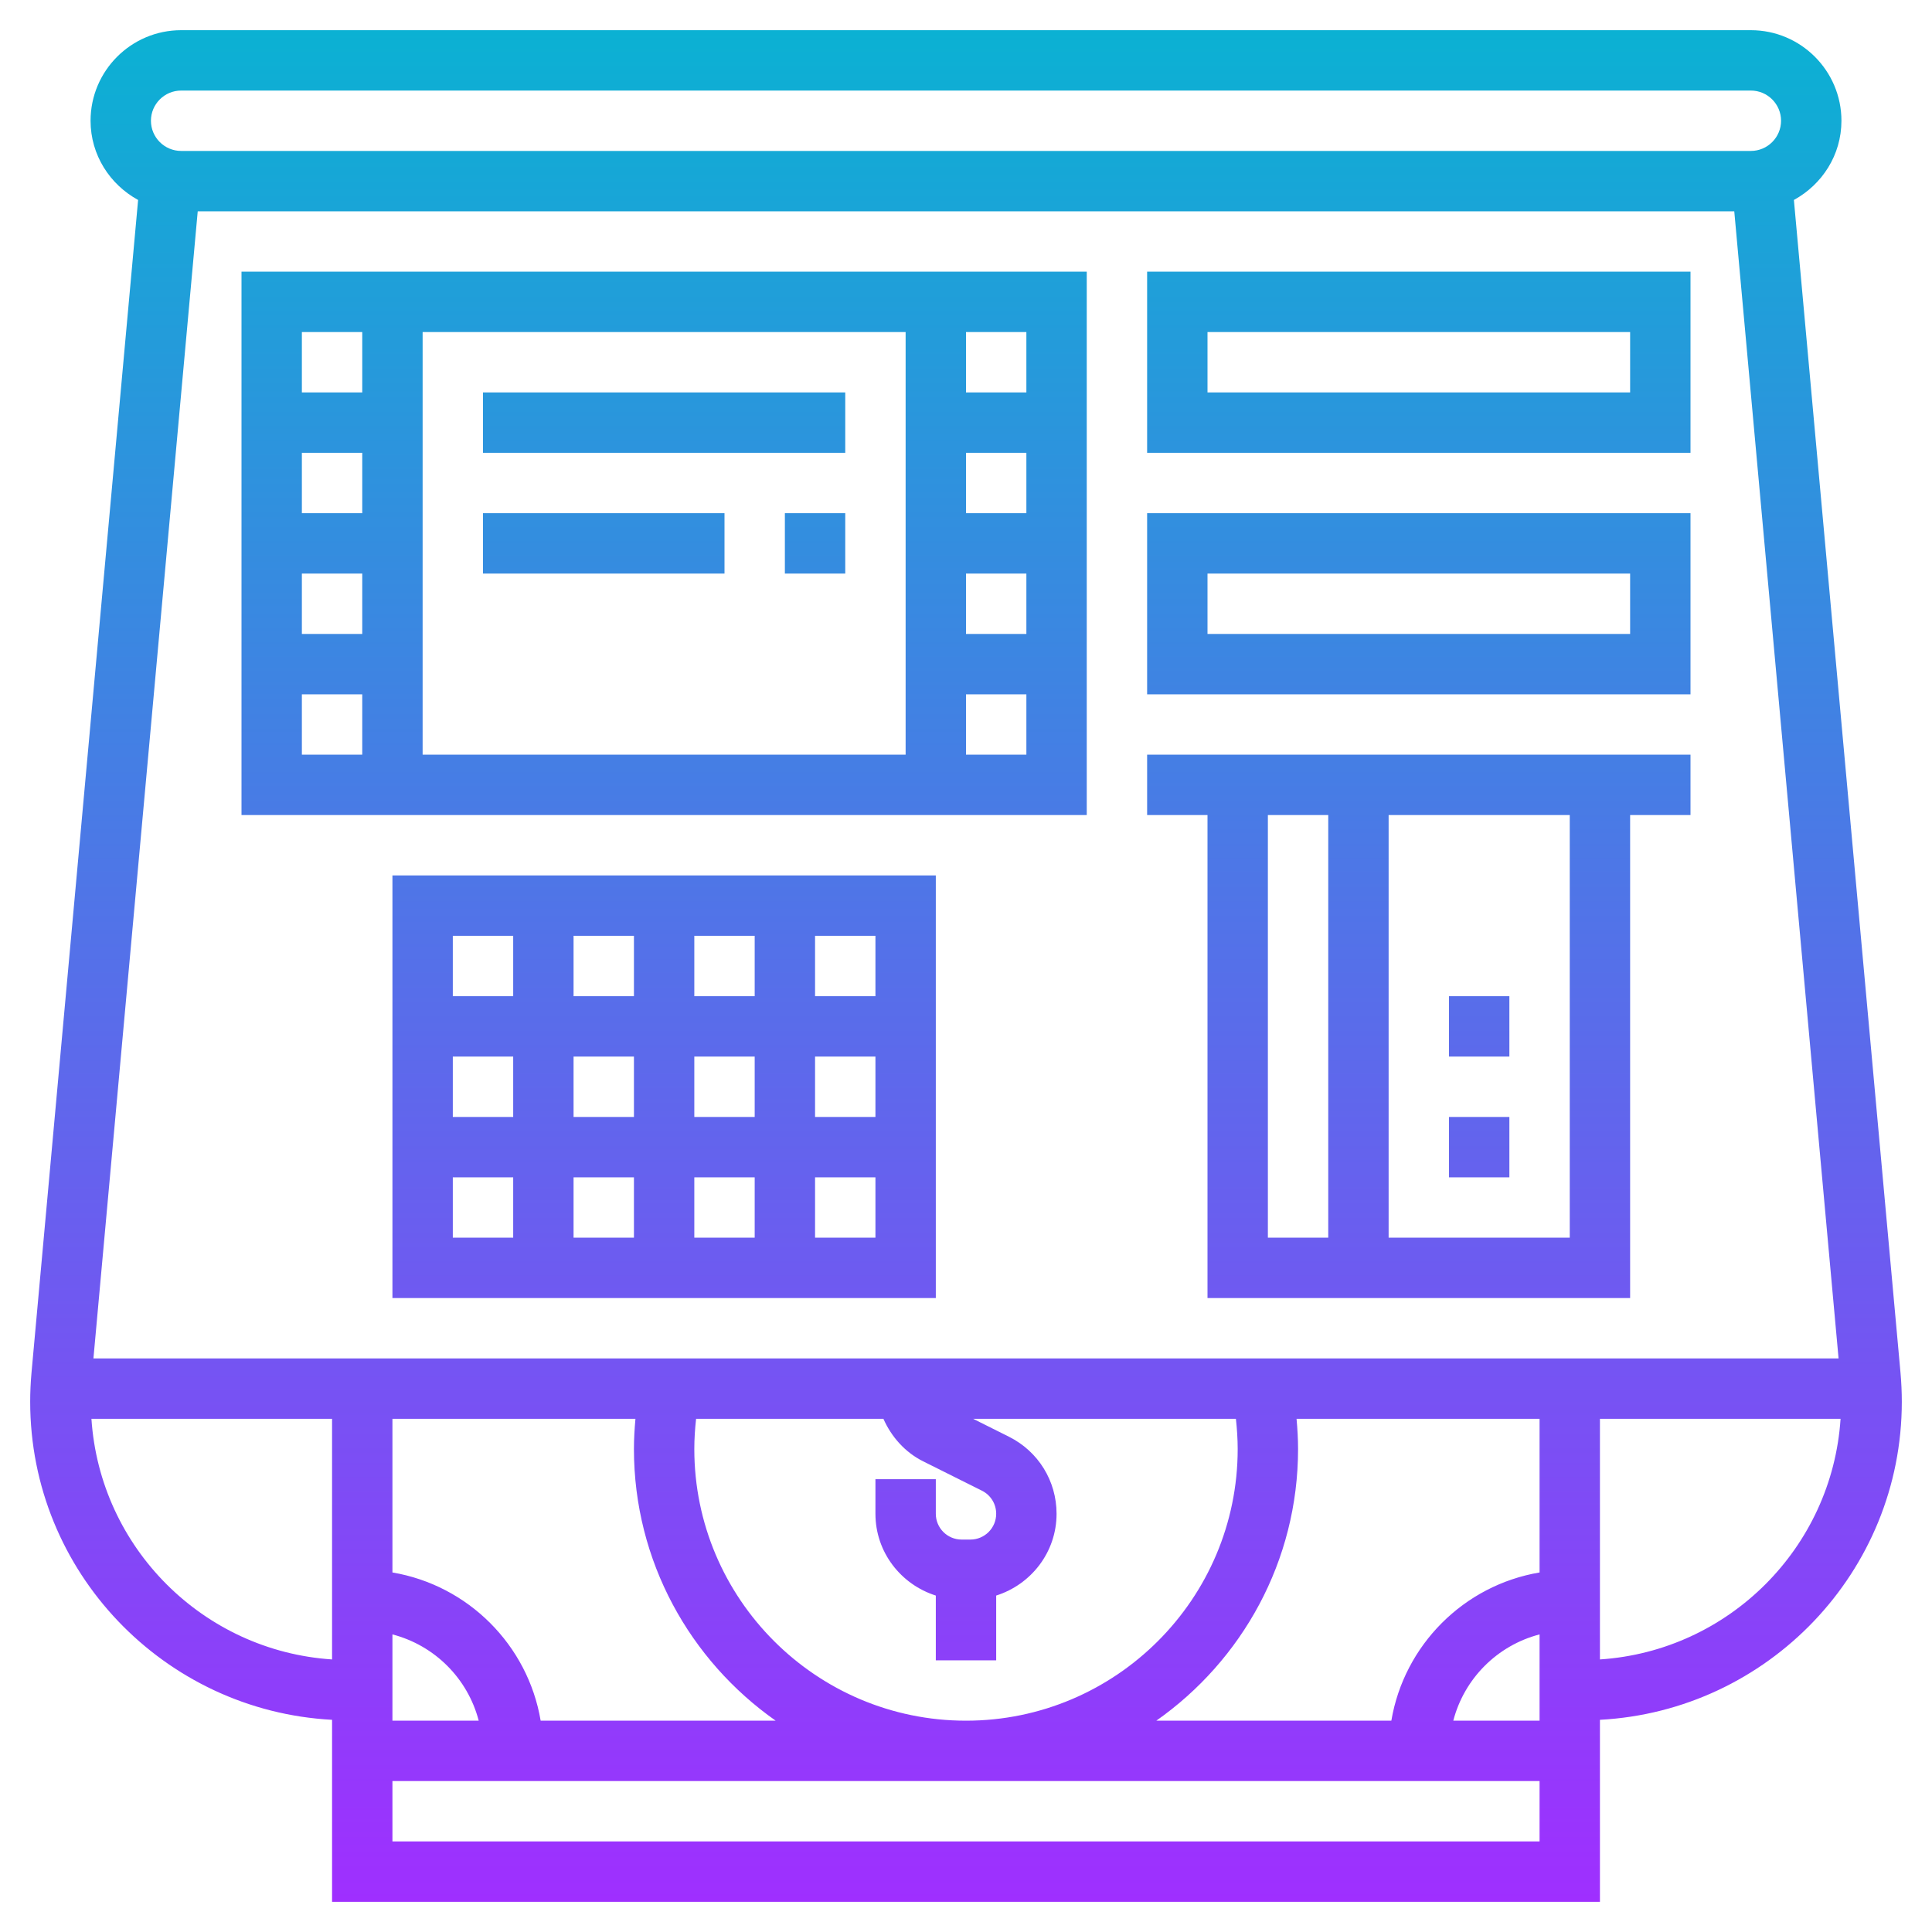 <svg id="Layer_5" enable-background="new 0 0 64 64" height="512" viewBox="0 0 64 64" width="512" xmlns="http://www.w3.org/2000/svg" xmlns:xlink="http://www.w3.org/1999/xlink"><linearGradient id="SVGID_1_" gradientUnits="userSpaceOnUse" x1="32" x2="32" y1="63" y2="1"><stop offset="0" stop-color="#9f2fff"/><stop offset="1" stop-color="#0bb1d3"/></linearGradient><path d="m8 27h28v-18h-28zm2-4h2v2h-2zm22-4h2v2h-2zm0-2v-2h2v2zm-2 8h-16v-14h16zm-18-8h-2v-2h2zm0 2v2h-2v-2zm20 6v-2h2v2zm2-12h-2v-2h2zm-22-2v2h-2v-2zm26 12h18v-6h-18zm2-4h14v2h-14zm-2-10v6h18v-6zm16 4h-14v-2h14zm-16 14h2v16h14v-16h2v-2h-18zm4 0h2v14h-2zm10 14h-6v-14h6zm-4-2v-2h2v2zm2-4h-2v-2h2zm-37 8h18v-14h-18zm2-4h2v2h-2zm10-2h-2v-2h2zm2-2h2v2h-2zm-4 4h2v2h-2zm-2 2h-2v-2h2zm2-8v-2h2v2zm-2 0h-2v-2h2zm0 2v2h-2v-2zm-4 2h-2v-2h2zm10 4v-2h2v2zm2-8h-2v-2h2zm-12-2v2h-2v-2zm42.425-24.376c.933-.51 1.575-1.488 1.575-2.624 0-1.654-1.346-3-3-3h-52c-1.654 0-3 1.346-3 3 0 1.136.642 2.114 1.575 2.624l-3.532 38.855c-.028.317-.043.636-.043.955 0 5.635 4.438 10.24 10 10.537v6.029h42v-6.029c5.562-.297 10-4.902 10-10.537 0-.319-.015-.638-.043-.957zm-8.425 45.466c-2.507.423-4.486 2.403-4.91 4.91h-7.786c2.835-1.992 4.696-5.28 4.696-9 0-.334-.02-.668-.05-1h8.05zm0 2.052v2.858h-2.858c.364-1.399 1.459-2.494 2.858-2.858zm-38 0c1.399.364 2.494 1.459 2.858 2.858h-2.858zm4.91 2.858c-.423-2.507-2.403-4.486-4.91-4.91v-5.09h8.05c-.03.332-.05.666-.05 1 0 3.72 1.861 7.008 4.695 9zm5.09-9c0-.335.022-.669.059-1h6.205c.266.598.716 1.108 1.314 1.407l1.95.974c.291.146.472.439.472.765 0 .471-.383.854-.854.854h-.292c-.471 0-.854-.383-.854-.854v-1.146h-2v1.146c0 1.274.845 2.343 2 2.709v2.145h2v-2.145c1.155-.366 2-1.435 2-2.709 0-1.087-.604-2.066-1.578-2.553l-1.186-.593h8.705c.036.331.059.665.059 1 0 4.962-4.038 9-9 9s-9-4.038-9-9zm-19.905-3 3.455-38h50.9l3.455 38zm2.905-42h52c.551 0 1 .449 1 1s-.449 1-1 1h-52c-.551 0-1-.449-1-1s.449-1 1-1zm-2.971 44h7.971v7.971c-4.271-.281-7.69-3.7-7.971-7.971zm9.971 14v-2h38v2zm40-6.029v-7.971h7.971c-.281 4.271-3.7 7.69-7.971 7.971zm-25-39.971h-12v-2h12zm-2 2h2v2h-2zm-10 2v-2h8v2z" fill="url(#SVGID_1_)"/></svg>